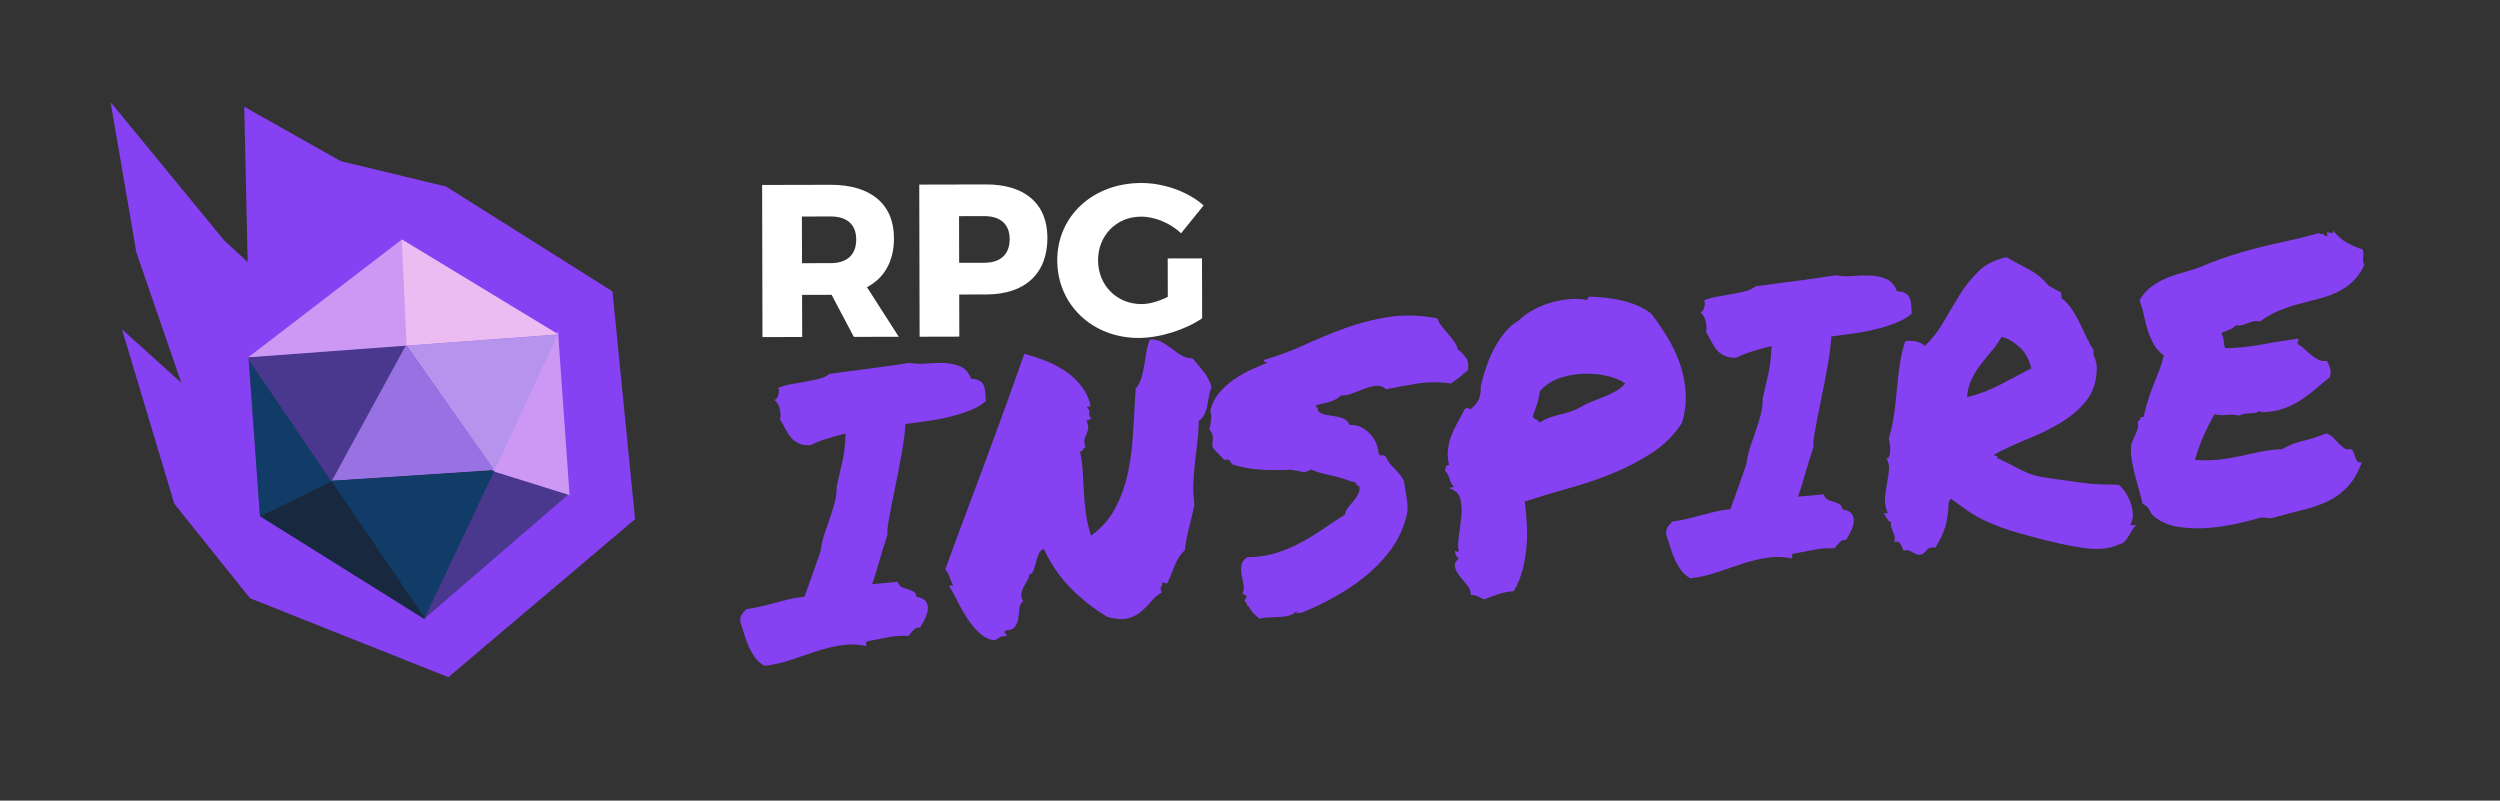 <?xml version="1.0" encoding="utf-8"?>
<!-- Generator: Adobe Illustrator 16.0.0, SVG Export Plug-In . SVG Version: 6.00 Build 0)  -->
<!DOCTYPE svg PUBLIC "-//W3C//DTD SVG 1.1//EN" "http://www.w3.org/Graphics/SVG/1.1/DTD/svg11.dtd">
<svg version="1.1" id="Layer_1" xmlns="http://www.w3.org/2000/svg" xmlns:xlink="http://www.w3.org/1999/xlink" x="0px" y="0px"
	 width="406.047px" height="130.029px" viewBox="0 0 406.047 130.029" enable-background="new 0 0 406.047 130.029"
	 xml:space="preserve">
<rect x="0" y="0" width="406.047" height="130.029" fill="#333333" stroke="none"/>
<polygon fill="#8641F2" points="103.146,84.322 99.479,47.322 72.451,30.299 55.36,26.177 39.668,17.338 40.227,42.564 
	36.414,39.051 17.961,16.59 22.146,40.988 29.444,62.166 19.812,53.489 28.312,81.822 40.604,97.166 72.812,109.989 "/>
<polygon fill="#4A388E" points="68.862,100.545 92.524,80.129 80.381,76.613 65.944,56.051 40.323,58.027 42.224,83.834 "/>
<polygon fill="#9871E2" points="65.944,56.051 53.818,78.238 80.318,76.426 "/>
<polygon fill="#CC98F4" points="65.255,38.91 40.323,58.027 90.687,54.318 "/>
<polygon fill="#17283F" points="68.987,100.537 69.328,83.33 80.507,76.338 53.604,78.121 42.224,83.834 "/>
<polygon fill="#EBBBF2" points="65.252,38.881 66.038,56.133 90.687,54.318 "/>
<polygon fill="#CC98F4" points="90.63,53.799 79.944,76.488 92.507,80.426 "/>
<polygon fill="#B694ED" points="90.595,54.324 66.038,56.133 80.318,76.426 "/>
<polygon fill="#113C68" points="40.449,58.496 53.825,78.205 42.224,83.834 "/>
<polygon fill="#113C68" points="68.974,100.354 80.318,76.426 53.816,78.09 "/>
<g enable-background="new    ">
	<path fill="#FFFFFF" d="M138.679,54.714l-3.611-6.83h-0.141l-4.653,0.011l0.016,6.838l-6.45,0.015l-0.057-24.709l11.103-0.025
		c6.556-0.015,10.3,3.149,10.312,8.647c0.009,3.736-1.537,6.49-4.388,7.977l5.165,8.06L138.679,54.714z M130.262,42.748l4.688-0.011
		c2.608-0.006,4.121-1.348,4.115-3.851c-0.006-2.433-1.524-3.733-4.133-3.728l-4.688,0.011L130.262,42.748z"/>
	<path fill="#FFFFFF" d="M170.121,38.602c0.013,5.816-3.609,9.209-9.919,9.224l-4.406,0.01l0.016,6.838l-6.45,0.015l-0.057-24.709
		l10.856-0.024C166.471,29.94,170.108,33.104,170.121,38.602z M155.767,35.111l0.018,7.578l4.089-0.009
		c2.608-0.007,4.121-1.349,4.115-3.852c-0.006-2.433-1.524-3.733-4.133-3.727L155.767,35.111z"/>
	<path fill="#FFFFFF" d="M189.659,41.976l5.569-0.013l0.022,9.729c-2.64,1.84-6.831,3.188-10.285,3.197
		c-7.543,0.017-13.231-5.398-13.248-12.589s5.787-12.562,13.612-12.579c3.701-0.009,7.617,1.393,10.16,3.643l-3.656,4.52
		c-1.766-1.653-4.271-2.705-6.527-2.699c-3.983,0.009-6.972,3.082-6.963,7.101c0.009,4.054,3.048,7.113,7.066,7.104
		c1.234-0.002,2.784-0.429,4.262-1.173L189.659,41.976z"/>
</g>
<g enable-background="new    ">
	<path fill="#8641F2" d="M124.207,108.147c-0.61-0.314-1.116-0.742-1.518-1.283c-0.402-0.542-0.748-1.13-1.037-1.766
		c-0.287-0.635-0.537-1.303-0.749-2.008c-0.211-0.705-0.43-1.378-0.656-2.019c-0.054-0.573,0.029-1.006,0.25-1.296
		c0.221-0.289,0.464-0.572,0.727-0.845c0.981-0.134,1.855-0.3,2.623-0.496c0.767-0.196,1.515-0.392,2.241-0.585
		c0.727-0.192,1.455-0.375,2.184-0.548c0.729-0.171,1.523-0.298,2.385-0.38c0.495-1.33,0.953-2.604,1.376-3.824
		c0.422-1.219,0.83-2.385,1.221-3.498c0.149-1.049,0.376-2.032,0.683-2.952c0.307-0.917,0.606-1.796,0.9-2.63
		c0.293-0.835,0.545-1.666,0.757-2.494c0.211-0.825,0.315-1.693,0.312-2.604c0.357-1.481,0.672-2.847,0.948-4.094
		c0.275-1.247,0.436-2.72,0.482-4.423c-1.536,0.395-2.765,0.748-3.687,1.062c-0.923,0.314-1.579,0.594-1.969,0.838
		c-0.825,0.038-1.486-0.066-1.985-0.309s-0.912-0.555-1.236-0.938c-0.327-0.383-0.617-0.831-0.873-1.345
		c-0.256-0.514-0.555-1.045-0.896-1.592c0.129-0.386,0.118-0.933-0.031-1.643c-0.15-0.71-0.446-1.209-0.887-1.5
		c0.32-0.112,0.54-0.413,0.66-0.901c0.119-0.486,0.106-0.848-0.04-1.082c0.677-0.271,1.402-0.475,2.176-0.608
		c0.773-0.136,1.537-0.271,2.29-0.403c0.752-0.134,1.473-0.285,2.162-0.453c0.687-0.168,1.262-0.44,1.723-0.815
		c2.125-0.284,4.342-0.576,6.653-0.877c2.309-0.301,4.443-0.606,6.4-0.916c0.762,0.177,1.625,0.219,2.589,0.128
		c0.963-0.091,1.933-0.121,2.91-0.088c0.975,0.032,1.861,0.217,2.66,0.556c0.797,0.338,1.388,1.008,1.772,2.005
		c0.623,0.025,1.1,0.144,1.431,0.361c0.331,0.217,0.553,0.497,0.668,0.837c0.115,0.341,0.183,0.727,0.203,1.16
		c0.02,0.433,0.049,0.854,0.088,1.265c-0.61,0.554-1.403,1.032-2.379,1.434c-0.976,0.403-2.05,0.753-3.222,1.05
		c-1.173,0.298-2.401,0.538-3.688,0.722c-1.286,0.184-2.543,0.355-3.77,0.512c-0.078,1.373-0.286,2.996-0.626,4.87
		s-0.695,3.707-1.062,5.501c-0.369,1.795-0.683,3.396-0.942,4.808c-0.26,1.411-0.35,2.321-0.27,2.726
		c-0.321,0.982-0.584,1.815-0.789,2.496c-0.205,0.682-0.393,1.32-0.563,1.915c-0.171,0.597-0.344,1.182-0.517,1.757
		c-0.174,0.574-0.391,1.227-0.653,1.955l4.184-0.396c0.125,0.443,0.338,0.734,0.642,0.87c0.302,0.137,0.623,0.252,0.963,0.344
		s0.652,0.219,0.937,0.378c0.283,0.158,0.445,0.444,0.483,0.854c0.798,0.132,1.32,0.393,1.564,0.784
		c0.243,0.391,0.336,0.828,0.279,1.308c-0.059,0.481-0.218,0.982-0.479,1.505c-0.261,0.521-0.518,0.98-0.771,1.376
		c-0.376-0.047-0.717,0.077-1.019,0.376c-0.304,0.298-0.583,0.624-0.839,0.979c-1.205-0.051-2.376,0.039-3.513,0.271
		c-1.137,0.231-2.194,0.435-3.171,0.61c-0.202,0.061-0.272,0.18-0.213,0.361c0.057,0.181,0.03,0.318-0.085,0.412
		c-1.311-0.291-2.629-0.331-3.954-0.124c-1.326,0.209-2.662,0.531-4.006,0.97c-1.346,0.437-2.72,0.898-4.122,1.381
		C127.117,107.634,125.68,107.968,124.207,108.147z"/>
	<path fill="#8641F2" d="M166.169,97.6c-0.379,0.368-0.586,0.812-0.619,1.332c-0.034,0.521-0.088,1.033-0.165,1.537
		c-0.077,0.502-0.252,0.945-0.527,1.322c-0.274,0.377-0.804,0.583-1.587,0.615c-0.145,0.222-0.164,0.347-0.058,0.378
		s0.216,0.207,0.33,0.527c-0.583-0.027-0.988,0.054-1.219,0.239c-0.23,0.188-0.526,0.34-0.887,0.457
		c-0.972-0.197-1.811-0.646-2.518-1.345c-0.708-0.698-1.341-1.478-1.897-2.335c-0.557-0.857-1.056-1.742-1.492-2.652
		c-0.438-0.91-0.875-1.697-1.31-2.36c-0.016-0.163,0.05-0.242,0.195-0.235c0.146,0.007,0.28,0.004,0.403-0.008
		c-0.243-0.389-0.441-0.837-0.592-1.341c-0.15-0.503-0.385-0.904-0.704-1.205c0.95-2.657,1.97-5.433,3.062-8.329
		c1.092-2.896,2.189-5.834,3.294-8.816c1.105-2.98,2.207-5.982,3.309-9.004c1.101-3.022,2.155-5.987,3.163-8.897
		c1.188,0.301,2.351,0.678,3.491,1.128c1.138,0.452,2.194,1.003,3.167,1.656c0.972,0.653,1.821,1.432,2.548,2.335
		s1.251,1.961,1.573,3.173c-0.06,0.254-0.154,0.346-0.285,0.275s-0.23-0.02-0.296,0.151c0.228,0.228,0.357,0.392,0.387,0.491
		c0.03,0.102,0.029,0.205-0.001,0.311c-0.032,0.107-0.04,0.242-0.024,0.406s0.139,0.381,0.372,0.646
		c-0.209-0.021-0.35,0.023-0.422,0.134c-0.073,0.109-0.215,0.134-0.428,0.071c0.259,0.556,0.364,1,0.313,1.337
		c-0.052,0.336-0.146,0.645-0.285,0.926c-0.139,0.283-0.246,0.583-0.319,0.899c-0.074,0.318-0.003,0.736,0.212,1.254
		c-0.165,0.016-0.274,0.057-0.33,0.123c-0.056,0.068-0.101,0.145-0.134,0.229c-0.033,0.087-0.078,0.163-0.133,0.23
		c-0.056,0.067-0.168,0.089-0.336,0.062c0.225,1.056,0.366,2.129,0.429,3.219c0.062,1.092,0.124,2.203,0.19,3.335
		c0.065,1.132,0.175,2.291,0.329,3.476c0.153,1.188,0.434,2.401,0.841,3.646c1.666-1.192,2.966-2.661,3.898-4.403
		c0.931-1.744,1.621-3.65,2.067-5.722c0.446-2.069,0.734-4.27,0.866-6.601c0.131-2.328,0.27-4.701,0.414-7.116
		c0.409-0.494,0.715-1.08,0.92-1.763c0.204-0.681,0.366-1.379,0.485-2.094c0.119-0.715,0.236-1.439,0.353-2.175
		c0.117-0.734,0.312-1.405,0.586-2.01c0.747,0.012,1.391,0.168,1.938,0.468c0.545,0.3,1.064,0.645,1.556,1.033
		c0.492,0.388,1.002,0.744,1.528,1.066c0.528,0.322,1.166,0.51,1.916,0.563c0.651,0.767,1.26,1.506,1.824,2.218
		c0.563,0.712,0.972,1.532,1.226,2.46c-0.207,0.435-0.349,0.902-0.426,1.407c-0.077,0.504-0.164,1.008-0.261,1.514
		c-0.098,0.506-0.249,0.977-0.457,1.409s-0.523,0.815-0.947,1.145c-0.007,1.243-0.083,2.408-0.229,3.499
		c-0.145,1.09-0.272,2.158-0.38,3.201c-0.109,1.046-0.192,2.13-0.251,3.253c-0.06,1.122-0.007,2.339,0.158,3.647
		c-0.256,1.225-0.552,2.483-0.885,3.776c-0.333,1.296-0.551,2.483-0.656,3.569c-0.721,0.689-1.264,1.507-1.63,2.452
		c-0.366,0.944-0.751,1.893-1.159,2.841c-0.19,0.184-0.31,0.227-0.36,0.127c-0.051-0.098-0.242-0.153-0.574-0.163
		c0.075,0.366,0.027,0.609-0.148,0.729c-0.175,0.12-0.137,0.416,0.115,0.889c-0.667,0.396-1.242,0.885-1.724,1.466
		c-0.483,0.585-1.021,1.133-1.614,1.643c-0.594,0.513-1.304,0.881-2.131,1.102c-0.827,0.225-1.941,0.152-3.342-0.211
		c-2.149-1.287-4.115-2.818-5.896-4.596c-1.782-1.776-3.27-3.933-4.46-6.469c-0.399,0.162-0.682,0.458-0.848,0.888
		c-0.167,0.43-0.311,0.878-0.432,1.345c-0.122,0.467-0.248,0.892-0.376,1.276c-0.13,0.384-0.358,0.592-0.686,0.622
		c-0.048,0.379-0.169,0.73-0.365,1.061c-0.197,0.328-0.383,0.656-0.56,0.984c-0.176,0.326-0.298,0.68-0.365,1.059
		C165.832,96.764,165.921,97.169,166.169,97.6z"/>
	<path fill="#8641F2" d="M196.889,72.536c0.065-0.629,0.1-1.137,0.104-1.531c0.003-0.395-0.179-0.801-0.55-1.222
		c0.101-0.671,0.187-1.196,0.254-1.575c0.067-0.379,0.029-0.893-0.114-1.541c0.268-1.102,0.746-2.057,1.436-2.867
		c0.688-0.81,1.46-1.514,2.314-2.113c0.853-0.597,1.757-1.117,2.708-1.56c0.952-0.44,1.847-0.827,2.685-1.154
		c-0.016-0.163-0.105-0.238-0.27-0.223c-0.164,0.016-0.215-0.082-0.152-0.296c2.178-0.619,4.346-1.424,6.508-2.415
		s4.383-1.904,6.663-2.741c2.28-0.836,4.644-1.441,7.092-1.818c2.447-0.376,5.062-0.302,7.843,0.22
		c0.21,0.478,0.48,0.928,0.811,1.352c0.329,0.425,0.668,0.837,1.017,1.239c0.349,0.401,0.665,0.796,0.95,1.182
		c0.285,0.387,0.469,0.804,0.553,1.251c0.535,0.406,0.98,0.85,1.336,1.332c0.357,0.486,0.473,1.167,0.35,2.048
		c-0.421,0.372-0.861,0.744-1.322,1.118c-0.461,0.375-0.945,0.732-1.451,1.068c-1.889-0.276-3.75-0.266-5.584,0.031
		s-3.482,0.598-4.943,0.902c-0.498-0.45-1.053-0.634-1.666-0.557c-0.613,0.08-1.25,0.243-1.91,0.491
		c-0.659,0.25-1.309,0.497-1.947,0.743c-0.639,0.247-1.25,0.357-1.831,0.329c-0.413,0.453-0.981,0.786-1.706,0.999
		c-0.725,0.214-1.494,0.399-2.306,0.56c-0.022,0.21,0.032,0.349,0.163,0.419c0.131,0.071,0.167,0.232,0.108,0.487
		c0.321,0.342,0.735,0.561,1.241,0.658s1.021,0.183,1.546,0.257c0.524,0.075,1.002,0.207,1.435,0.393
		c0.43,0.187,0.731,0.521,0.9,1.001c0.742-0.028,1.396,0.107,1.963,0.404c0.566,0.299,1.057,0.677,1.474,1.134
		c0.415,0.456,0.731,0.954,0.947,1.493s0.325,1.036,0.327,1.491c0.202,0.395,0.393,0.542,0.57,0.441
		c0.177-0.099,0.401-0.017,0.675,0.247c0.222,0.6,0.662,1.21,1.321,1.83c0.658,0.621,1.188,1.307,1.592,2.055
		c0.197,1.223,0.374,2.322,0.529,3.301c0.154,0.979,0.07,1.961-0.25,2.942c-0.527,1.872-1.379,3.586-2.557,5.146
		c-1.177,1.561-2.544,2.962-4.103,4.206c-1.559,1.243-3.224,2.353-4.993,3.327c-1.771,0.975-3.533,1.814-5.287,2.518
		c-0.168-0.026-0.364-0.008-0.585,0.055c-0.222,0.062-0.284-0.055-0.188-0.354c-0.338,0.361-0.74,0.607-1.203,0.734
		c-0.465,0.126-0.975,0.206-1.529,0.238c-0.557,0.03-1.112,0.051-1.67,0.063c-0.559,0.011-1.1,0.083-1.625,0.216
		c-0.36-0.298-0.688-0.598-0.985-0.9c-0.298-0.303-0.551-0.671-0.756-1.107c-0.21-0.021-0.315-0.146-0.315-0.373
		c-0.001-0.228-0.104-0.332-0.309-0.312c-0.016-0.164-0.008-0.289,0.026-0.375c0.033-0.086,0.066-0.172,0.1-0.258
		c0.152-0.14,0.215-0.238,0.189-0.298c-0.027-0.06-0.094-0.115-0.202-0.167c-0.108-0.053-0.219-0.113-0.328-0.186
		c-0.111-0.072-0.151-0.172-0.122-0.301c0.17-0.389,0.201-0.834,0.09-1.344c-0.11-0.506-0.211-1.023-0.302-1.553
		c-0.092-0.529-0.098-1.035-0.019-1.52c0.078-0.482,0.388-0.916,0.932-1.299c1.698,0.006,3.279-0.227,4.746-0.696
		c1.466-0.469,2.839-1.054,4.118-1.756c1.278-0.699,2.49-1.445,3.637-2.237c1.146-0.791,2.266-1.527,3.361-2.211
		c0.084-0.421,0.245-0.787,0.485-1.102c0.239-0.312,0.49-0.614,0.753-0.908c0.26-0.293,0.501-0.607,0.717-0.937
		c0.219-0.332,0.366-0.729,0.447-1.191c0.025-0.167,0.014-0.29-0.035-0.369c-0.049-0.078-0.117-0.145-0.205-0.198
		s-0.176-0.117-0.267-0.191s-0.143-0.193-0.158-0.358c-0.126-0.027-0.243-0.06-0.35-0.091s-0.2-0.043-0.282-0.035
		c-1.117-0.432-2.289-0.776-3.512-1.034c-1.227-0.257-2.27-0.571-3.132-0.946c-0.462,0.377-0.946,0.505-1.454,0.387
		c-0.508-0.117-1.117-0.226-1.83-0.324c-1.73,0.082-3.377,0.071-4.938-0.029c-1.562-0.1-3.09-0.391-4.583-0.871
		c-0.106-0.238-0.229-0.443-0.369-0.617c-0.14-0.173-0.433-0.196-0.875-0.072c-0.327-0.381-0.659-0.733-1-1.054
		C197.493,73.338,197.179,72.964,196.889,72.536z"/>
	<path fill="#8641F2" d="M235.529,79.375c0.024-0.167,0.109-0.249,0.256-0.242c0.145,0.008,0.277-0.016,0.396-0.067
		c-0.359-0.298-0.605-0.719-0.739-1.266c-0.136-0.546-0.384-0.988-0.747-1.326c0.063-0.213,0.115-0.424,0.158-0.637
		c0.041-0.211,0.208-0.308,0.5-0.294c-0.209-0.891-0.268-1.733-0.178-2.529c0.09-0.794,0.277-1.556,0.56-2.288
		c0.282-0.729,0.628-1.455,1.036-2.176c0.406-0.723,0.804-1.453,1.189-2.193c0.361-0.117,0.59-0.107,0.686,0.028
		c0.096,0.137,0.236,0.092,0.422-0.134c0.613-0.512,1.018-1.059,1.212-1.635c0.192-0.578,0.259-1.194,0.196-1.85
		c0.27-1.101,0.59-2.198,0.963-3.287c0.372-1.091,0.824-2.117,1.354-3.078c0.531-0.959,1.111-1.812,1.746-2.554
		c0.633-0.743,1.342-1.338,2.128-1.784c0.528-0.547,1.212-1.066,2.057-1.56c0.843-0.494,1.756-0.901,2.739-1.222
		c0.984-0.321,2.008-0.541,3.073-0.663c1.064-0.121,2.06-0.101,2.985,0.06c0.213,0.062,0.33-0.001,0.354-0.189
		c0.022-0.188,0.117-0.29,0.282-0.305c2.073,0.051,3.947,0.289,5.623,0.71c1.674,0.421,3.134,1.091,4.381,2.007
		c0.895,1.157,1.758,2.409,2.589,3.759c0.831,1.349,1.515,2.775,2.05,4.276c0.535,1.501,0.859,3.075,0.974,4.719
		s-0.08,3.319-0.581,5.021c-1.266,1.941-2.872,3.552-4.82,4.832c-1.949,1.282-4.068,2.393-6.358,3.332
		c-2.291,0.942-4.677,1.757-7.156,2.446c-2.479,0.69-4.886,1.414-7.214,2.172c0.146,1.104,0.258,2.283,0.335,3.537
		c0.077,1.256,0.062,2.52-0.045,3.791c-0.108,1.274-0.32,2.525-0.639,3.756c-0.317,1.229-0.798,2.393-1.439,3.487
		c-0.825,0.036-1.669,0.198-2.53,0.487c-0.863,0.287-1.633,0.567-2.311,0.84c-0.349-0.176-0.684-0.34-1.01-0.495
		c-0.324-0.155-0.715-0.231-1.17-0.23c0.076-0.504-0.086-1.006-0.484-1.506c-0.398-0.501-0.797-0.989-1.193-1.471
		c-0.397-0.479-0.672-0.97-0.822-1.474c-0.151-0.504,0.041-0.988,0.576-1.452c-0.355-0.255-0.562-0.69-0.62-1.308
		c0.179,0.15,0.394,0.212,0.639,0.188c-0.152-0.73-0.144-1.62,0.027-2.673c0.169-1.049,0.299-2.085,0.389-3.108
		c0.09-1.022,0.033-1.948-0.169-2.777C236.975,80.221,236.425,79.661,235.529,79.375z M250.166,63.464
		c-0.121,0.468-0.217,0.881-0.287,1.237c-0.069,0.359-0.152,0.688-0.248,0.986c-0.096,0.3-0.202,0.6-0.318,0.899
		c-0.117,0.301-0.24,0.643-0.368,1.029c0.104,0.236,0.287,0.406,0.544,0.506c0.258,0.101,0.439,0.27,0.545,0.508
		c0.547-0.34,1.1-0.61,1.662-0.809c0.561-0.198,1.124-0.364,1.69-0.502c0.566-0.136,1.131-0.293,1.694-0.471
		c0.562-0.177,1.138-0.438,1.726-0.784c0.589-0.343,1.212-0.642,1.872-0.89s1.307-0.506,1.943-0.774
		c0.637-0.266,1.252-0.562,1.842-0.888c0.59-0.323,1.088-0.733,1.498-1.228c-0.625-0.478-1.531-0.868-2.719-1.171
		c-1.188-0.3-2.453-0.44-3.795-0.417c-1.344,0.024-2.668,0.242-3.974,0.655C252.168,61.765,251.064,62.469,250.166,63.464z"/>
	<path fill="#8641F2" d="M274.588,93.934c-0.609-0.314-1.115-0.742-1.518-1.284c-0.403-0.542-0.748-1.13-1.037-1.765
		c-0.286-0.635-0.536-1.304-0.748-2.009c-0.211-0.704-0.43-1.377-0.656-2.019c-0.055-0.572,0.029-1.005,0.25-1.296
		c0.221-0.289,0.464-0.571,0.727-0.845c0.98-0.133,1.854-0.299,2.623-0.496c0.768-0.196,1.515-0.391,2.242-0.584
		c0.727-0.193,1.454-0.376,2.183-0.549c0.729-0.171,1.523-0.298,2.386-0.379c0.494-1.33,0.953-2.605,1.377-3.824
		c0.422-1.22,0.829-2.385,1.221-3.499c0.148-1.049,0.376-2.032,0.684-2.952c0.306-0.917,0.605-1.795,0.9-2.629
		c0.293-0.836,0.545-1.666,0.757-2.494c0.211-0.826,0.315-1.693,0.312-2.605c0.357-1.482,0.672-2.847,0.948-4.094
		c0.275-1.247,0.437-2.72,0.482-4.422c-1.536,0.394-2.765,0.748-3.687,1.062c-0.923,0.315-1.579,0.594-1.969,0.838
		c-0.825,0.038-1.486-0.066-1.985-0.309s-0.911-0.555-1.237-0.938c-0.326-0.383-0.617-0.831-0.871-1.345
		c-0.256-0.514-0.556-1.044-0.896-1.591c0.129-0.385,0.119-0.932-0.03-1.643c-0.151-0.71-0.446-1.209-0.888-1.5
		c0.32-0.112,0.541-0.413,0.66-0.901c0.119-0.486,0.106-0.847-0.04-1.082c0.679-0.271,1.403-0.474,2.177-0.608
		c0.773-0.136,1.537-0.271,2.291-0.403c0.752-0.134,1.473-0.285,2.161-0.453c0.687-0.168,1.262-0.44,1.723-0.815
		c2.125-0.284,4.343-0.576,6.653-0.877c2.309-0.301,4.443-0.606,6.4-0.917c0.762,0.177,1.624,0.219,2.589,0.127
		c0.963-0.091,1.933-0.12,2.909-0.087c0.975,0.032,1.861,0.217,2.66,0.555c0.797,0.339,1.388,1.008,1.772,2.005
		c0.623,0.025,1.1,0.144,1.431,0.361c0.331,0.217,0.553,0.497,0.669,0.837c0.114,0.341,0.183,0.727,0.202,1.16
		c0.021,0.433,0.051,0.854,0.089,1.265c-0.609,0.554-1.403,1.032-2.379,1.435c-0.976,0.403-2.05,0.752-3.222,1.049
		c-1.173,0.297-2.401,0.539-3.688,0.721c-1.286,0.184-2.543,0.355-3.77,0.512c-0.078,1.373-0.287,2.997-0.627,4.871
		s-0.695,3.708-1.062,5.5c-0.369,1.795-0.683,3.397-0.941,4.808c-0.262,1.412-0.351,2.321-0.271,2.727
		c-0.322,0.982-0.585,1.814-0.789,2.495c-0.206,0.683-0.394,1.321-0.563,1.915c-0.172,0.598-0.344,1.182-0.518,1.757
		s-0.391,1.228-0.653,1.956l4.185-0.396c0.124,0.443,0.338,0.735,0.641,0.871c0.303,0.137,0.624,0.252,0.964,0.344
		s0.651,0.218,0.936,0.377c0.284,0.158,0.446,0.445,0.484,0.854c0.799,0.133,1.319,0.393,1.564,0.785
		c0.243,0.391,0.336,0.827,0.279,1.308c-0.059,0.481-0.218,0.981-0.479,1.505c-0.262,0.521-0.52,0.979-0.771,1.375
		c-0.377-0.047-0.718,0.078-1.021,0.376c-0.304,0.299-0.583,0.624-0.838,0.979c-1.206-0.051-2.377,0.039-3.513,0.27
		c-1.139,0.231-2.195,0.436-3.172,0.611c-0.201,0.06-0.271,0.18-0.214,0.36s0.03,0.319-0.085,0.412
		c-1.311-0.29-2.629-0.331-3.953-0.124c-1.326,0.209-2.662,0.531-4.006,0.971c-1.346,0.436-2.721,0.898-4.123,1.381
		C277.498,93.421,276.061,93.754,274.588,93.934z"/>
	<path fill="#8641F2" d="M307.183,84.769c-0.201,0.062-0.401-0.074-0.597-0.408c-0.198-0.333-0.414-0.653-0.65-0.964l0.677-0.063
		c-0.372-0.874-0.523-1.698-0.45-2.472c0.071-0.771,0.176-1.527,0.313-2.265c0.137-0.735,0.244-1.45,0.325-2.142
		c0.079-0.689-0.061-1.391-0.416-2.102c0.216,0.104,0.365,0.037,0.446-0.199c0.081-0.233,0.137-0.528,0.165-0.884
		c0.028-0.354,0.015-0.725-0.043-1.113c-0.058-0.387-0.119-0.703-0.183-0.944c0.413-1.322,0.709-2.676,0.889-4.057
		c0.18-1.384,0.33-2.753,0.45-4.11c0.12-1.355,0.275-2.674,0.465-3.955c0.188-1.28,0.478-2.498,0.865-3.651
		c0.566-0.137,1.178-0.121,1.836,0.044c0.656,0.166,1.103,0.403,1.339,0.711c1.178-1.104,2.194-2.4,3.047-3.889
		c0.854-1.487,1.718-2.945,2.598-4.373c0.879-1.428,1.905-2.715,3.081-3.861c1.174-1.146,2.695-1.909,4.563-2.293
		c1.05,0.604,2.228,1.248,3.534,1.931c1.307,0.685,2.405,1.584,3.298,2.699c0.347,0.175,0.686,0.361,1.015,0.557
		c0.328,0.196,0.666,0.382,1.015,0.555l0.087,0.924c0.624,0.479,1.165,1.059,1.623,1.739c0.458,0.682,0.878,1.407,1.262,2.179
		c0.383,0.771,0.757,1.552,1.121,2.346c0.365,0.793,0.766,1.52,1.2,2.183c-0.06,0.254-0.07,0.473-0.031,0.655
		c0.038,0.183,0.097,0.364,0.176,0.542c0.079,0.179,0.149,0.38,0.212,0.601c0.062,0.223,0.108,0.497,0.14,0.825
		c0.042,2.19-0.501,4.01-1.625,5.461c-1.126,1.452-2.54,2.682-4.246,3.691c-1.704,1.01-3.534,1.907-5.487,2.691
		c-1.954,0.786-3.719,1.604-5.293,2.457c0.016,0.164,0.115,0.236,0.3,0.219c0.185-0.017,0.247,0.101,0.189,0.356
		c1.3,0.62,2.31,1.126,3.029,1.514s1.391,0.705,2.016,0.957c0.623,0.252,1.304,0.446,2.041,0.583
		c0.736,0.139,1.755,0.29,3.054,0.456c1.299,0.168,2.316,0.309,3.052,0.426c0.734,0.116,1.395,0.199,1.979,0.247
		c0.584,0.05,1.208,0.083,1.872,0.103c0.664,0.021,1.557,0.039,2.675,0.058c0.494,0.409,0.913,0.907,1.259,1.495
		c0.345,0.59,0.609,1.186,0.79,1.789c0.181,0.602,0.268,1.184,0.258,1.744c-0.009,0.559-0.142,1.018-0.397,1.372
		c0.056,0.161,0.176,0.222,0.358,0.183c0.183-0.037,0.378-0.044,0.588-0.023c-0.269,0.233-0.491,0.502-0.669,0.809
		c-0.179,0.306-0.356,0.612-0.533,0.919c-0.18,0.306-0.39,0.595-0.633,0.866c-0.244,0.271-0.568,0.447-0.975,0.527
		c-1.422,0.713-3.308,0.911-5.654,0.598c-2.349-0.317-5.37-0.984-9.066-2.001c-1.827-0.488-3.318-0.947-4.477-1.376
		c-1.157-0.429-2.171-0.861-3.04-1.296c-0.87-0.435-1.681-0.916-2.434-1.447c-0.754-0.527-1.621-1.16-2.601-1.896
		c-0.119,0.053-0.184,0.143-0.191,0.268c-0.01,0.125-0.073,0.214-0.192,0.266c-0.051,1.66-0.242,3.024-0.576,4.09
		c-0.334,1.066-0.86,2.172-1.58,3.315c-0.668-0.062-1.104,0.042-1.305,0.31c-0.203,0.268-0.459,0.519-0.767,0.756
		c-0.403,0.12-0.712,0.139-0.926,0.056c-0.216-0.083-0.411-0.179-0.586-0.286c-0.177-0.107-0.373-0.213-0.589-0.316
		c-0.218-0.104-0.55-0.113-0.996-0.029c-0.158-0.358-0.315-0.705-0.472-1.043c-0.155-0.336-0.499-0.459-1.027-0.369
		c0.088-0.379,0.098-0.701,0.033-0.963c-0.067-0.264-0.152-0.504-0.255-0.723c-0.104-0.217-0.197-0.447-0.282-0.688
		S307.091,85.11,307.183,84.769z M325.076,54.708c-0.46,0.831-0.988,1.594-1.584,2.292c-0.597,0.699-1.181,1.415-1.752,2.152
		c-0.572,0.737-1.066,1.528-1.482,2.375c-0.417,0.846-0.676,1.833-0.775,2.96c1.703-0.368,3.462-1.021,5.277-1.959
		c1.814-0.936,3.53-1.833,5.147-2.689c-0.35-1.499-0.998-2.668-1.946-3.51C327.012,55.488,326.051,54.948,325.076,54.708z"/>
	<path fill="#8641F2" d="M349.941,83.957c-0.359-0.297-0.633-0.663-0.817-1.103c-0.188-0.438-0.561-0.774-1.12-1.011
		c-0.141-0.607-0.32-1.306-0.539-2.091c-0.221-0.787-0.44-1.594-0.664-2.421s-0.404-1.658-0.546-2.494
		c-0.142-0.834-0.183-1.606-0.126-2.316c0.047-0.376,0.148-0.737,0.302-1.083s0.308-0.682,0.463-1.006
		c0.156-0.326,0.269-0.656,0.341-0.995c0.071-0.338,0.051-0.667-0.062-0.987c0.242-0.062,0.384-0.211,0.424-0.443
		c0.04-0.23,0.228-0.322,0.564-0.271c0.201-0.929,0.429-1.8,0.685-2.611c0.254-0.809,0.531-1.602,0.83-2.374
		c0.3-0.774,0.608-1.558,0.927-2.354c0.317-0.796,0.596-1.681,0.835-2.656c-0.76-0.589-1.328-1.249-1.708-1.979
		c-0.379-0.729-0.688-1.477-0.926-2.241c-0.238-0.764-0.436-1.542-0.593-2.334c-0.158-0.792-0.398-1.585-0.723-2.383
		c0.423-0.785,0.96-1.446,1.613-1.984c0.653-0.538,1.385-1,2.197-1.387c0.811-0.387,1.701-0.719,2.668-0.997
		c0.967-0.278,1.992-0.592,3.077-0.942c1.911-0.802,3.628-1.45,5.155-1.947c1.525-0.495,3.017-0.926,4.472-1.292
		c1.455-0.364,2.975-0.715,4.557-1.051c1.582-0.335,3.402-0.787,5.459-1.354c0.052,0.119,0.13,0.174,0.233,0.164
		c0.102-0.009,0.235-0.022,0.399-0.038c0.15,0.275,0.389,0.398,0.718,0.367c-0.012-0.124-0.033-0.234-0.062-0.336
		c-0.031-0.1-0.05-0.191-0.058-0.273c0.082-0.008,0.196,0.003,0.345,0.028c0.146,0.029,0.273,0.058,0.381,0.089
		c0.105,0.031,0.197,0.013,0.274-0.058c0.075-0.069,0.083-0.204,0.023-0.405c0.573,0.815,1.275,1.463,2.107,1.942
		c0.831,0.481,1.738,0.881,2.721,1.202c0.076,0.365,0.111,0.632,0.107,0.797c-0.006,0.166-0.022,0.323-0.049,0.471
		c-0.028,0.147-0.033,0.312-0.016,0.497c0.018,0.186,0.082,0.438,0.195,0.758c-0.552,1.17-1.219,2.103-2.001,2.796
		c-0.783,0.694-1.631,1.251-2.543,1.669c-0.913,0.417-1.884,0.757-2.914,1.021c-1.03,0.264-2.082,0.538-3.15,0.825
		c-1.07,0.287-2.143,0.648-3.22,1.081c-1.076,0.434-2.117,1.029-3.121,1.786c-0.34-0.093-0.643-0.115-0.906-0.071
		c-0.266,0.047-0.538,0.124-0.816,0.234c-0.279,0.109-0.59,0.221-0.931,0.336c-0.341,0.115-0.761,0.155-1.262,0.12
		c-0.301,0.317-0.66,0.558-1.079,0.723c-0.42,0.163-0.85,0.329-1.288,0.493c0.247,0.433,0.382,0.875,0.404,1.328
		c0.021,0.453,0.11,0.838,0.265,1.154c1.738,0.001,3.645-0.189,5.719-0.572c2.075-0.381,4.113-0.709,6.115-0.981
		c0.061,0.202,0.054,0.347-0.021,0.437s-0.102,0.237-0.082,0.442c0.393,0.21,0.77,0.486,1.133,0.823
		c0.363,0.339,0.735,0.667,1.117,0.981c0.381,0.317,0.768,0.571,1.158,0.761c0.391,0.191,0.83,0.242,1.318,0.154
		c0.243,0.391,0.428,0.808,0.553,1.251c0.125,0.444,0.107,0.921-0.051,1.432c-0.771,0.612-1.519,1.23-2.245,1.858
		c-0.728,0.627-1.49,1.207-2.289,1.737c-0.798,0.532-1.676,0.987-2.633,1.366c-0.957,0.381-2.013,0.605-3.165,0.672
		c-0.206,0.02-0.38,0.036-0.522,0.05c-0.145,0.014-0.326-0.052-0.546-0.196c-0.392,0.244-0.928,0.367-1.611,0.369
		c-0.683,0.002-1.24,0.127-1.671,0.375c-0.595-0.15-1.271-0.191-2.029-0.119c-0.76,0.071-1.435,0.033-2.028-0.118
		c-0.638,1.138-1.23,2.32-1.775,3.552c-0.546,1.23-1.003,2.526-1.371,3.885c1.704,0.087,3.109,0.059,4.214-0.088
		c1.103-0.145,2.142-0.326,3.114-0.543c0.973-0.215,1.977-0.436,3.011-0.656c1.034-0.222,2.312-0.383,3.834-0.486
		c0.979-0.59,2.126-1.039,3.442-1.35c1.315-0.311,2.529-0.705,3.644-1.183c0.422,0.083,0.793,0.286,1.113,0.608
		c0.32,0.321,0.629,0.645,0.93,0.967c0.299,0.324,0.604,0.596,0.915,0.814c0.31,0.219,0.687,0.266,1.131,0.142
		c0.224,0.187,0.381,0.42,0.47,0.7c0.088,0.281,0.175,0.542,0.26,0.783c0.085,0.24,0.195,0.426,0.332,0.557
		c0.137,0.133,0.366,0.163,0.691,0.091c-0.628,1.673-1.384,2.986-2.266,3.939c-0.883,0.952-1.907,1.722-3.072,2.308
		c-1.166,0.586-2.486,1.063-3.962,1.431c-1.478,0.367-3.121,0.802-4.937,1.304c-0.444,0.125-0.824,0.15-1.142,0.076
		c-0.316-0.072-0.641-0.094-0.968-0.062c-1.129,0.314-2.475,0.647-4.033,1.002c-1.561,0.354-3.143,0.586-4.746,0.696
		s-3.161,0.051-4.673-0.179C352.308,85.346,351.015,84.807,349.941,83.957z"/>
</g>
</svg>
